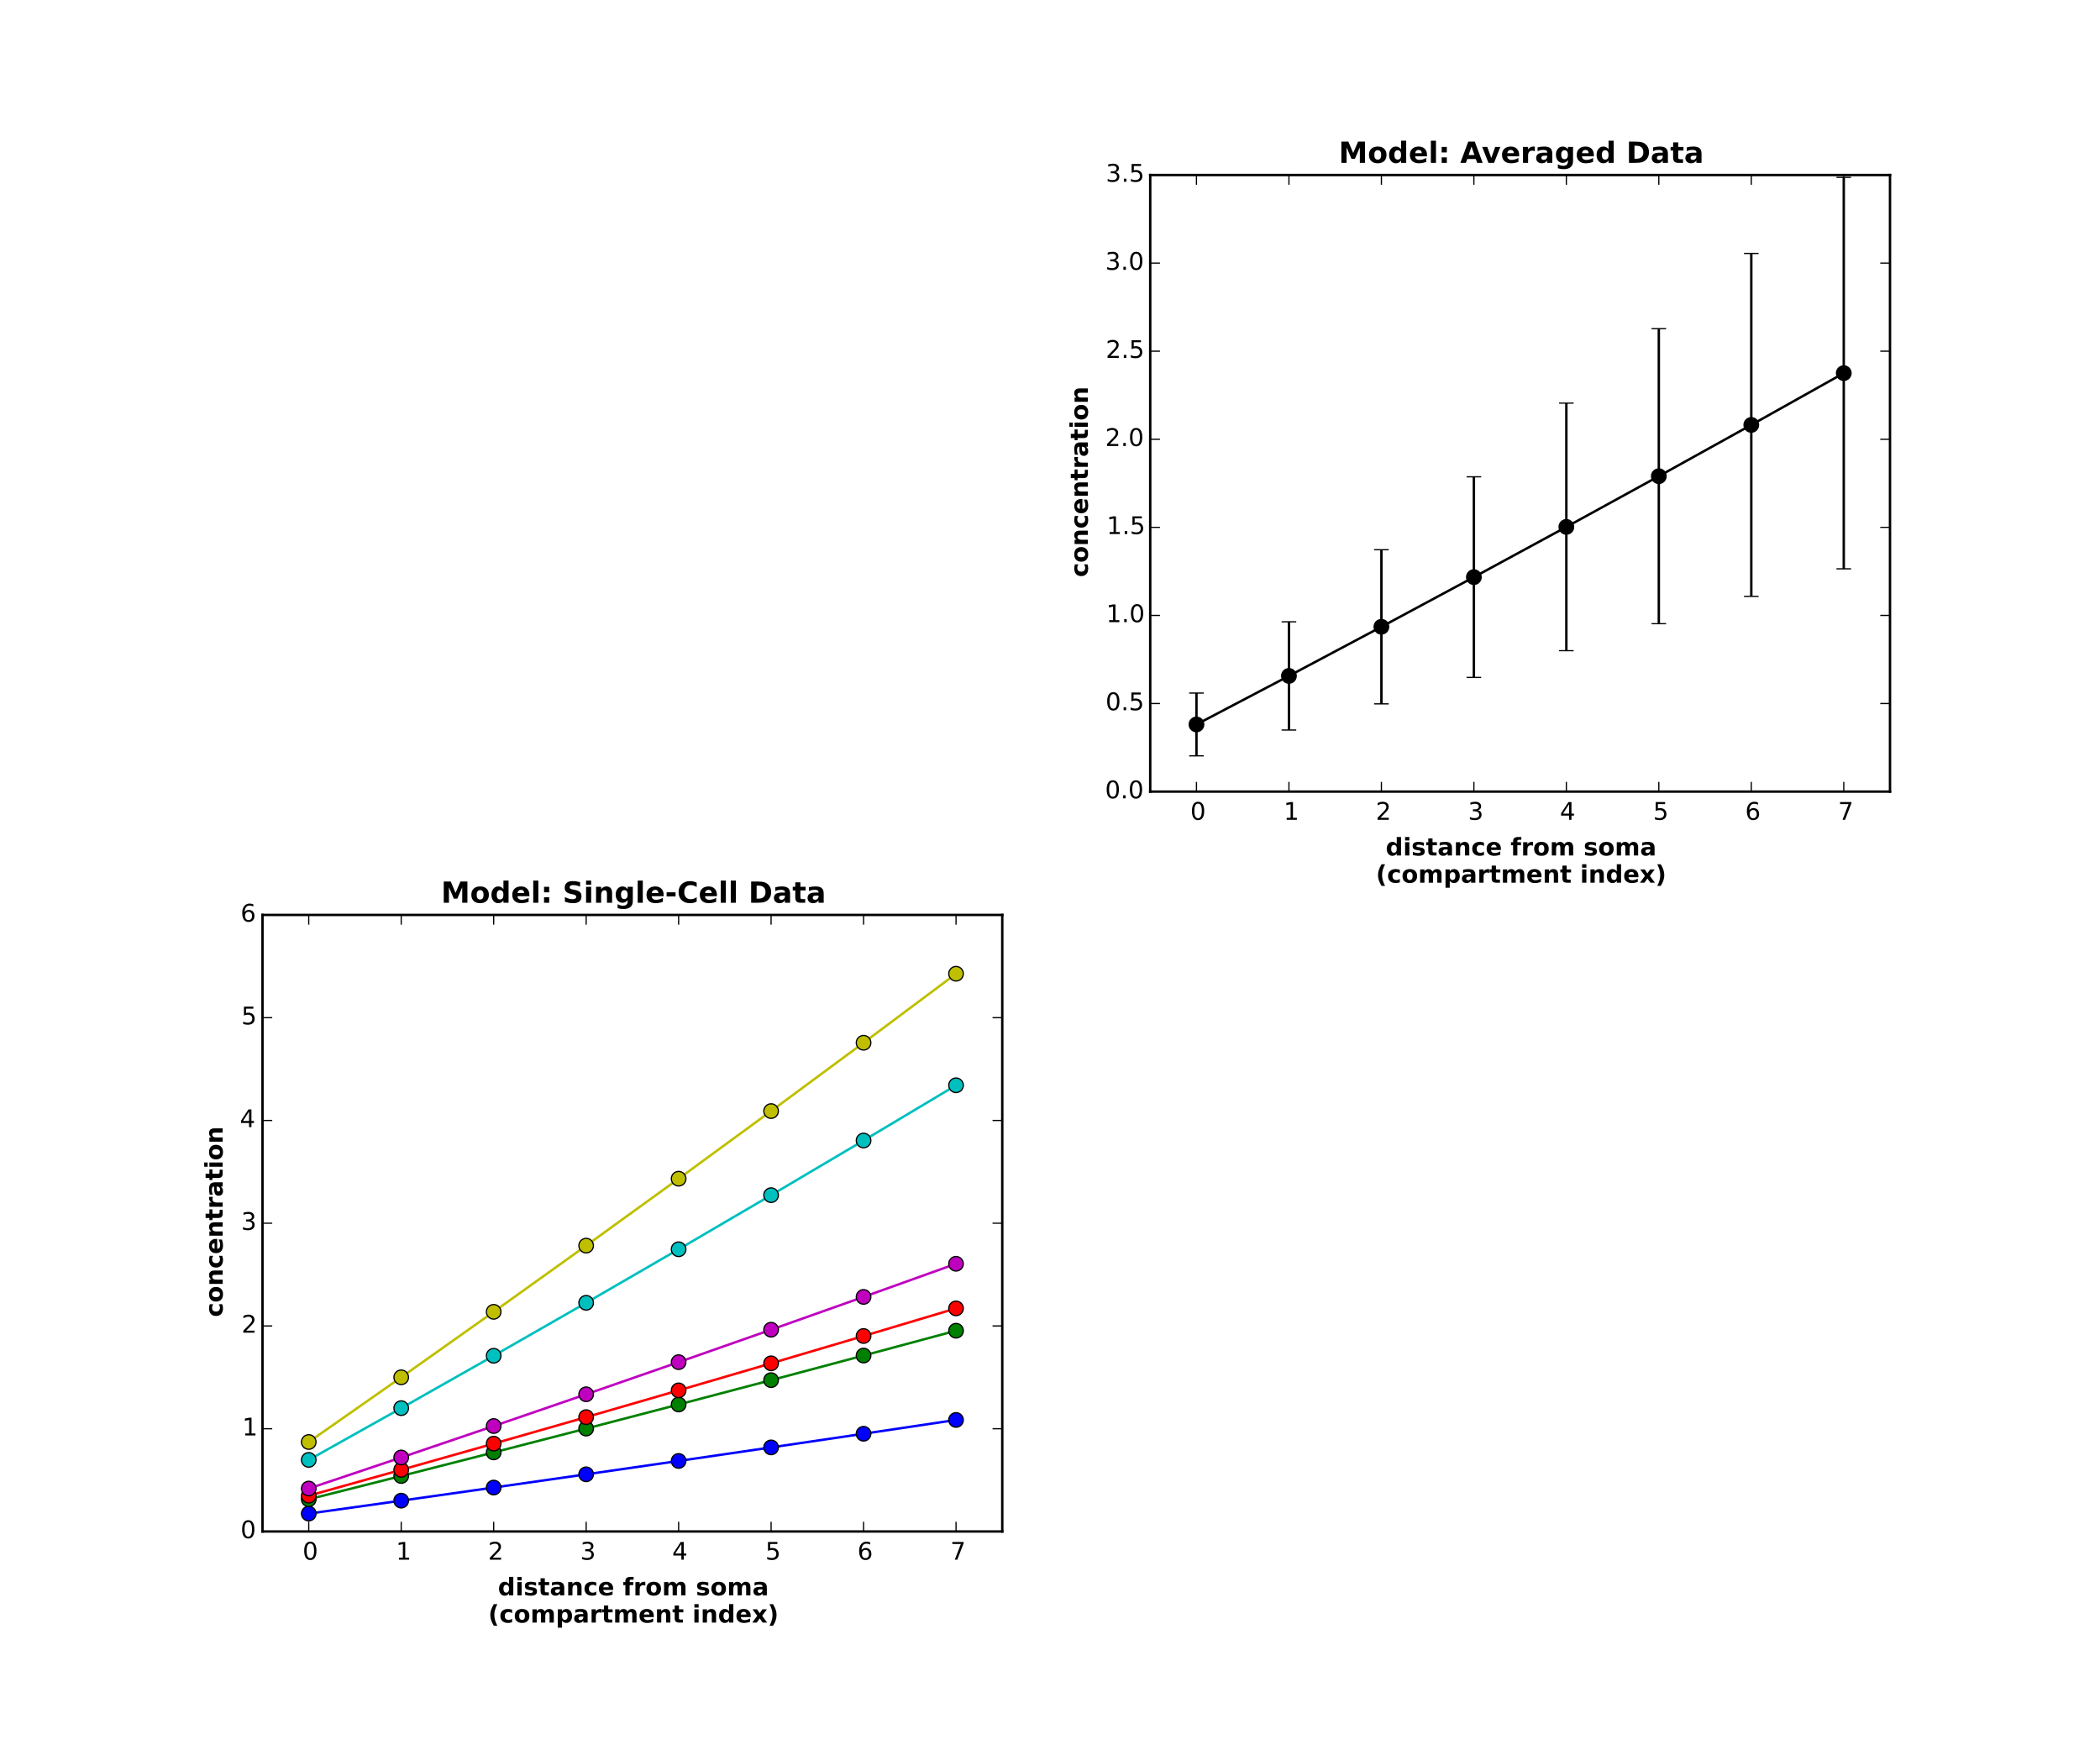 <?xml version="1.0" encoding="utf-8" standalone="no"?>
<!DOCTYPE svg PUBLIC "-//W3C//DTD SVG 1.1//EN"
  "http://www.w3.org/Graphics/SVG/1.1/DTD/svg11.dtd">
<!-- Created with matplotlib (http://matplotlib.org/) -->
<svg height="720pt" version="1.1" viewBox="0 0 864 720" width="864pt" xmlns="http://www.w3.org/2000/svg" xmlns:xlink="http://www.w3.org/1999/xlink">
 <defs>
  <style type="text/css">
*{stroke-linecap:butt;stroke-linejoin:round;}
  </style>
 </defs>
 <g id="figure_1">
  <g id="patch_1">
   <path d="
M0 720
L864 720
L864 0
L0 0
z
" style="fill:#ffffff;"/>
  </g>
  <g id="axes_1">
   <g id="patch_2">
    <path d="
M473.236 325.636
L777.6 325.636
L777.6 72
L473.236 72
z
" style="fill:#ffffff;"/>
   </g>
   <g id="LineCollection_1">
    <defs>
     <path d="
M492.259 -409.068
L492.259 -434.903" id="C0_0_f7f6093c0b"/>
     <path d="
M530.305 -419.699
L530.305 -464.211" id="C0_1_de0b996a54"/>
     <path d="
M568.35 -430.457
L568.35 -493.868" id="C0_2_660cf4466f"/>
     <path d="
M606.395 -441.334
L606.395 -523.857" id="C0_3_01c1b21ef3"/>
     <path d="
M644.441 -452.33
L644.441 -554.169" id="C0_4_ed0b80433a"/>
     <path d="
M682.486 -463.441
L682.486 -584.801" id="C0_5_e8c2211b31"/>
     <path d="
M720.532 -474.667
L720.532 -615.751" id="C0_6_84493a0087"/>
     <path d="
M758.577 -486.008
L758.577 -647.017" id="C0_7_385566a747"/>
    </defs>
    <g clip-path="url(#pad1ac83cb1)">
     <use style="fill:none;stroke:#000000;" x="0.0" xlink:href="#C0_0_f7f6093c0b" y="720.0"/>
    </g>
    <g clip-path="url(#pad1ac83cb1)">
     <use style="fill:none;stroke:#000000;" x="0.0" xlink:href="#C0_1_de0b996a54" y="720.0"/>
    </g>
    <g clip-path="url(#pad1ac83cb1)">
     <use style="fill:none;stroke:#000000;" x="0.0" xlink:href="#C0_2_660cf4466f" y="720.0"/>
    </g>
    <g clip-path="url(#pad1ac83cb1)">
     <use style="fill:none;stroke:#000000;" x="0.0" xlink:href="#C0_3_01c1b21ef3" y="720.0"/>
    </g>
    <g clip-path="url(#pad1ac83cb1)">
     <use style="fill:none;stroke:#000000;" x="0.0" xlink:href="#C0_4_ed0b80433a" y="720.0"/>
    </g>
    <g clip-path="url(#pad1ac83cb1)">
     <use style="fill:none;stroke:#000000;" x="0.0" xlink:href="#C0_5_e8c2211b31" y="720.0"/>
    </g>
    <g clip-path="url(#pad1ac83cb1)">
     <use style="fill:none;stroke:#000000;" x="0.0" xlink:href="#C0_6_84493a0087" y="720.0"/>
    </g>
    <g clip-path="url(#pad1ac83cb1)">
     <use style="fill:none;stroke:#000000;" x="0.0" xlink:href="#C0_7_385566a747" y="720.0"/>
    </g>
   </g>
   <g id="line2d_1">
    <defs>
     <path d="
M3 1.83697e-16
L-3 -1.83697e-16" id="m81edfc9aba" style="stroke:#000000;stroke-width:0.5;"/>
    </defs>
    <g clip-path="url(#pad1ac83cb1)">
     <use style="stroke:#000000;stroke-width:0.5;" x="492.259" xlink:href="#m81edfc9aba" y="310.932"/>
     <use style="stroke:#000000;stroke-width:0.5;" x="530.305" xlink:href="#m81edfc9aba" y="300.301"/>
     <use style="stroke:#000000;stroke-width:0.5;" x="568.35" xlink:href="#m81edfc9aba" y="289.543"/>
     <use style="stroke:#000000;stroke-width:0.5;" x="606.395" xlink:href="#m81edfc9aba" y="278.666"/>
     <use style="stroke:#000000;stroke-width:0.5;" x="644.441" xlink:href="#m81edfc9aba" y="267.67"/>
     <use style="stroke:#000000;stroke-width:0.5;" x="682.486" xlink:href="#m81edfc9aba" y="256.559"/>
     <use style="stroke:#000000;stroke-width:0.5;" x="720.532" xlink:href="#m81edfc9aba" y="245.333"/>
     <use style="stroke:#000000;stroke-width:0.5;" x="758.577" xlink:href="#m81edfc9aba" y="233.992"/>
    </g>
   </g>
   <g id="line2d_2">
    <g clip-path="url(#pad1ac83cb1)">
     <use style="stroke:#000000;stroke-width:0.5;" x="492.259" xlink:href="#m81edfc9aba" y="285.097"/>
     <use style="stroke:#000000;stroke-width:0.5;" x="530.305" xlink:href="#m81edfc9aba" y="255.789"/>
     <use style="stroke:#000000;stroke-width:0.5;" x="568.35" xlink:href="#m81edfc9aba" y="226.132"/>
     <use style="stroke:#000000;stroke-width:0.5;" x="606.395" xlink:href="#m81edfc9aba" y="196.143"/>
     <use style="stroke:#000000;stroke-width:0.5;" x="644.441" xlink:href="#m81edfc9aba" y="165.831"/>
     <use style="stroke:#000000;stroke-width:0.5;" x="682.486" xlink:href="#m81edfc9aba" y="135.199"/>
     <use style="stroke:#000000;stroke-width:0.5;" x="720.532" xlink:href="#m81edfc9aba" y="104.249"/>
     <use style="stroke:#000000;stroke-width:0.5;" x="758.577" xlink:href="#m81edfc9aba" y="72.983"/>
    </g>
   </g>
   <g id="line2d_3">
    <path clip-path="url(#pad1ac83cb1)" d="
M492.259 298.014
L530.305 278.045
L568.35 257.838
L606.395 237.404
L644.441 216.75
L682.486 195.879
L720.532 174.791
L758.577 153.488" style="fill:none;stroke:#000000;stroke-linecap:square;"/>
    <defs>
     <path d="
M0 3
C0.796 3 1.559 2.684 2.121 2.121
C2.684 1.559 3 0.796 3 0
C3 -0.796 2.684 -1.559 2.121 -2.121
C1.559 -2.684 0.796 -3 0 -3
C-0.796 -3 -1.559 -2.684 -2.121 -2.121
C-2.684 -1.559 -3 -0.796 -3 0
C-3 0.796 -2.684 1.559 -2.121 2.121
C-1.559 2.684 -0.796 3 0 3
z
" id="m8b0675cc3b" style="stroke:#000000;stroke-width:0.5;"/>
    </defs>
    <g clip-path="url(#pad1ac83cb1)">
     <use style="stroke:#000000;stroke-width:0.5;" x="492.259" xlink:href="#m8b0675cc3b" y="298.014"/>
     <use style="stroke:#000000;stroke-width:0.5;" x="530.305" xlink:href="#m8b0675cc3b" y="278.045"/>
     <use style="stroke:#000000;stroke-width:0.5;" x="568.35" xlink:href="#m8b0675cc3b" y="257.838"/>
     <use style="stroke:#000000;stroke-width:0.5;" x="606.395" xlink:href="#m8b0675cc3b" y="237.404"/>
     <use style="stroke:#000000;stroke-width:0.5;" x="644.441" xlink:href="#m8b0675cc3b" y="216.75"/>
     <use style="stroke:#000000;stroke-width:0.5;" x="682.486" xlink:href="#m8b0675cc3b" y="195.879"/>
     <use style="stroke:#000000;stroke-width:0.5;" x="720.532" xlink:href="#m8b0675cc3b" y="174.791"/>
     <use style="stroke:#000000;stroke-width:0.5;" x="758.577" xlink:href="#m8b0675cc3b" y="153.488"/>
    </g>
   </g>
   <g id="patch_3">
    <path d="
M473.236 72
L777.6 72" style="fill:none;stroke:#000000;stroke-linecap:square;stroke-linejoin:miter;"/>
   </g>
   <g id="patch_4">
    <path d="
M777.6 325.636
L777.6 72" style="fill:none;stroke:#000000;stroke-linecap:square;stroke-linejoin:miter;"/>
   </g>
   <g id="patch_5">
    <path d="
M473.236 325.636
L777.6 325.636" style="fill:none;stroke:#000000;stroke-linecap:square;stroke-linejoin:miter;"/>
   </g>
   <g id="patch_6">
    <path d="
M473.236 325.636
L473.236 72" style="fill:none;stroke:#000000;stroke-linecap:square;stroke-linejoin:miter;"/>
   </g>
   <g id="matplotlib.axis_1">
    <g id="xtick_1">
     <g id="line2d_4">
      <defs>
       <path d="
M0 0
L0 -4" id="m93b0483c22" style="stroke:#000000;stroke-width:0.5;"/>
      </defs>
      <g>
       <use style="stroke:#000000;stroke-width:0.5;" x="492.259" xlink:href="#m93b0483c22" y="325.636"/>
      </g>
     </g>
     <g id="line2d_5">
      <defs>
       <path d="
M0 0
L0 4" id="m741efc42ff" style="stroke:#000000;stroke-width:0.5;"/>
      </defs>
      <g>
       <use style="stroke:#000000;stroke-width:0.5;" x="492.259" xlink:href="#m741efc42ff" y="72.0"/>
      </g>
     </g>
     <g id="text_1">
      <!-- 0 -->
      <defs>
       <path d="
M31.781 66.406
Q24.172 66.406 20.328 58.906
Q16.5 51.422 16.5 36.375
Q16.5 21.391 20.328 13.891
Q24.172 6.391 31.781 6.391
Q39.453 6.391 43.281 13.891
Q47.125 21.391 47.125 36.375
Q47.125 51.422 43.281 58.906
Q39.453 66.406 31.781 66.406
M31.781 74.219
Q44.047 74.219 50.516 64.516
Q56.984 54.828 56.984 36.375
Q56.984 17.969 50.516 8.266
Q44.047 -1.422 31.781 -1.422
Q19.531 -1.422 13.062 8.266
Q6.594 17.969 6.594 36.375
Q6.594 54.828 13.062 64.516
Q19.531 74.219 31.781 74.219" id="BitstreamVeraSans-Roman-30"/>
      </defs>
      <g transform="translate(489.74 337.235)scale(0.1 -0.1)">
       <use xlink:href="#BitstreamVeraSans-Roman-30"/>
      </g>
     </g>
    </g>
    <g id="xtick_2">
     <g id="line2d_6">
      <g>
       <use style="stroke:#000000;stroke-width:0.5;" x="530.305" xlink:href="#m93b0483c22" y="325.636"/>
      </g>
     </g>
     <g id="line2d_7">
      <g>
       <use style="stroke:#000000;stroke-width:0.5;" x="530.305" xlink:href="#m741efc42ff" y="72.0"/>
      </g>
     </g>
     <g id="text_2">
      <!-- 1 -->
      <defs>
       <path d="
M12.406 8.297
L28.516 8.297
L28.516 63.922
L10.984 60.406
L10.984 69.391
L28.422 72.906
L38.281 72.906
L38.281 8.297
L54.391 8.297
L54.391 0
L12.406 0
z
" id="BitstreamVeraSans-Roman-31"/>
      </defs>
      <g transform="translate(528.134 337.235)scale(0.1 -0.1)">
       <use xlink:href="#BitstreamVeraSans-Roman-31"/>
      </g>
     </g>
    </g>
    <g id="xtick_3">
     <g id="line2d_8">
      <g>
       <use style="stroke:#000000;stroke-width:0.5;" x="568.35" xlink:href="#m93b0483c22" y="325.636"/>
      </g>
     </g>
     <g id="line2d_9">
      <g>
       <use style="stroke:#000000;stroke-width:0.5;" x="568.35" xlink:href="#m741efc42ff" y="72.0"/>
      </g>
     </g>
     <g id="text_3">
      <!-- 2 -->
      <defs>
       <path d="
M19.188 8.297
L53.609 8.297
L53.609 0
L7.328 0
L7.328 8.297
Q12.938 14.109 22.625 23.891
Q32.328 33.688 34.812 36.531
Q39.547 41.844 41.422 45.531
Q43.312 49.219 43.312 52.781
Q43.312 58.594 39.234 62.25
Q35.156 65.922 28.609 65.922
Q23.969 65.922 18.812 64.312
Q13.672 62.703 7.812 59.422
L7.812 69.391
Q13.766 71.781 18.938 73
Q24.125 74.219 28.422 74.219
Q39.75 74.219 46.484 68.547
Q53.219 62.891 53.219 53.422
Q53.219 48.922 51.531 44.891
Q49.859 40.875 45.406 35.406
Q44.188 33.984 37.641 27.219
Q31.109 20.453 19.188 8.297" id="BitstreamVeraSans-Roman-32"/>
      </defs>
      <g transform="translate(566.036 337.235)scale(0.1 -0.1)">
       <use xlink:href="#BitstreamVeraSans-Roman-32"/>
      </g>
     </g>
    </g>
    <g id="xtick_4">
     <g id="line2d_10">
      <g>
       <use style="stroke:#000000;stroke-width:0.5;" x="606.395" xlink:href="#m93b0483c22" y="325.636"/>
      </g>
     </g>
     <g id="line2d_11">
      <g>
       <use style="stroke:#000000;stroke-width:0.5;" x="606.395" xlink:href="#m741efc42ff" y="72.0"/>
      </g>
     </g>
     <g id="text_4">
      <!-- 3 -->
      <defs>
       <path d="
M40.578 39.312
Q47.656 37.797 51.625 33
Q55.609 28.219 55.609 21.188
Q55.609 10.406 48.188 4.484
Q40.766 -1.422 27.094 -1.422
Q22.516 -1.422 17.656 -0.516
Q12.797 0.391 7.625 2.203
L7.625 11.719
Q11.719 9.328 16.594 8.109
Q21.484 6.891 26.812 6.891
Q36.078 6.891 40.938 10.547
Q45.797 14.203 45.797 21.188
Q45.797 27.641 41.281 31.266
Q36.766 34.906 28.719 34.906
L20.219 34.906
L20.219 43.016
L29.109 43.016
Q36.375 43.016 40.234 45.922
Q44.094 48.828 44.094 54.297
Q44.094 59.906 40.109 62.906
Q36.141 65.922 28.719 65.922
Q24.656 65.922 20.016 65.031
Q15.375 64.156 9.812 62.312
L9.812 71.094
Q15.438 72.656 20.344 73.438
Q25.25 74.219 29.594 74.219
Q40.828 74.219 47.359 69.109
Q53.906 64.016 53.906 55.328
Q53.906 49.266 50.438 45.094
Q46.969 40.922 40.578 39.312" id="BitstreamVeraSans-Roman-33"/>
      </defs>
      <g transform="translate(603.996 337.235)scale(0.1 -0.1)">
       <use xlink:href="#BitstreamVeraSans-Roman-33"/>
      </g>
     </g>
    </g>
    <g id="xtick_5">
     <g id="line2d_12">
      <g>
       <use style="stroke:#000000;stroke-width:0.5;" x="644.441" xlink:href="#m93b0483c22" y="325.636"/>
      </g>
     </g>
     <g id="line2d_13">
      <g>
       <use style="stroke:#000000;stroke-width:0.5;" x="644.441" xlink:href="#m741efc42ff" y="72.0"/>
      </g>
     </g>
     <g id="text_5">
      <!-- 4 -->
      <defs>
       <path d="
M37.797 64.312
L12.891 25.391
L37.797 25.391
z

M35.203 72.906
L47.609 72.906
L47.609 25.391
L58.016 25.391
L58.016 17.188
L47.609 17.188
L47.609 0
L37.797 0
L37.797 17.188
L4.891 17.188
L4.891 26.703
z
" id="BitstreamVeraSans-Roman-34"/>
      </defs>
      <g transform="translate(641.785 337.235)scale(0.1 -0.1)">
       <use xlink:href="#BitstreamVeraSans-Roman-34"/>
      </g>
     </g>
    </g>
    <g id="xtick_6">
     <g id="line2d_14">
      <g>
       <use style="stroke:#000000;stroke-width:0.5;" x="682.486" xlink:href="#m93b0483c22" y="325.636"/>
      </g>
     </g>
     <g id="line2d_15">
      <g>
       <use style="stroke:#000000;stroke-width:0.5;" x="682.486" xlink:href="#m741efc42ff" y="72.0"/>
      </g>
     </g>
     <g id="text_6">
      <!-- 5 -->
      <defs>
       <path d="
M10.797 72.906
L49.516 72.906
L49.516 64.594
L19.828 64.594
L19.828 46.734
Q21.969 47.469 24.109 47.828
Q26.266 48.188 28.422 48.188
Q40.625 48.188 47.75 41.5
Q54.891 34.812 54.891 23.391
Q54.891 11.625 47.562 5.094
Q40.234 -1.422 26.906 -1.422
Q22.312 -1.422 17.547 -0.641
Q12.797 0.141 7.719 1.703
L7.719 11.625
Q12.109 9.234 16.797 8.062
Q21.484 6.891 26.703 6.891
Q35.156 6.891 40.078 11.328
Q45.016 15.766 45.016 23.391
Q45.016 31 40.078 35.438
Q35.156 39.891 26.703 39.891
Q22.75 39.891 18.812 39.016
Q14.891 38.141 10.797 36.281
z
" id="BitstreamVeraSans-Roman-35"/>
      </defs>
      <g transform="translate(680.128 337.235)scale(0.1 -0.1)">
       <use xlink:href="#BitstreamVeraSans-Roman-35"/>
      </g>
     </g>
    </g>
    <g id="xtick_7">
     <g id="line2d_16">
      <g>
       <use style="stroke:#000000;stroke-width:0.5;" x="720.532" xlink:href="#m93b0483c22" y="325.636"/>
      </g>
     </g>
     <g id="line2d_17">
      <g>
       <use style="stroke:#000000;stroke-width:0.5;" x="720.532" xlink:href="#m741efc42ff" y="72.0"/>
      </g>
     </g>
     <g id="text_7">
      <!-- 6 -->
      <defs>
       <path d="
M33.016 40.375
Q26.375 40.375 22.484 35.828
Q18.609 31.297 18.609 23.391
Q18.609 15.531 22.484 10.953
Q26.375 6.391 33.016 6.391
Q39.656 6.391 43.531 10.953
Q47.406 15.531 47.406 23.391
Q47.406 31.297 43.531 35.828
Q39.656 40.375 33.016 40.375
M52.594 71.297
L52.594 62.312
Q48.875 64.062 45.094 64.984
Q41.312 65.922 37.594 65.922
Q27.828 65.922 22.672 59.328
Q17.531 52.734 16.797 39.406
Q19.672 43.656 24.016 45.922
Q28.375 48.188 33.594 48.188
Q44.578 48.188 50.953 41.516
Q57.328 34.859 57.328 23.391
Q57.328 12.156 50.688 5.359
Q44.047 -1.422 33.016 -1.422
Q20.359 -1.422 13.672 8.266
Q6.984 17.969 6.984 36.375
Q6.984 53.656 15.188 63.938
Q23.391 74.219 37.203 74.219
Q40.922 74.219 44.703 73.484
Q48.484 72.75 52.594 71.297" id="BitstreamVeraSans-Roman-36"/>
      </defs>
      <g transform="translate(718.015 337.235)scale(0.1 -0.1)">
       <use xlink:href="#BitstreamVeraSans-Roman-36"/>
      </g>
     </g>
    </g>
    <g id="xtick_8">
     <g id="line2d_18">
      <g>
       <use style="stroke:#000000;stroke-width:0.5;" x="758.577" xlink:href="#m93b0483c22" y="325.636"/>
      </g>
     </g>
     <g id="line2d_19">
      <g>
       <use style="stroke:#000000;stroke-width:0.5;" x="758.577" xlink:href="#m741efc42ff" y="72.0"/>
      </g>
     </g>
     <g id="text_8">
      <!-- 7 -->
      <defs>
       <path d="
M8.203 72.906
L55.078 72.906
L55.078 68.703
L28.609 0
L18.312 0
L43.219 64.594
L8.203 64.594
z
" id="BitstreamVeraSans-Roman-37"/>
      </defs>
      <g transform="translate(756.234 337.235)scale(0.1 -0.1)">
       <use xlink:href="#BitstreamVeraSans-Roman-37"/>
      </g>
     </g>
    </g>
    <g id="text_9">
     <!-- distance from soma -->
     <defs>
      <path d="
M8.406 54.688
L25.875 54.688
L25.875 0
L8.406 0
z

M8.406 75.984
L25.875 75.984
L25.875 61.719
L8.406 61.719
z
" id="BitstreamVeraSans-Bold-69"/>
      <path id="BitstreamVeraSans-Bold-20"/>
      <path d="
M52.594 52.984
L52.594 38.719
Q49.031 41.156 45.438 42.328
Q41.844 43.5 37.984 43.5
Q30.672 43.5 26.594 39.234
Q22.516 34.969 22.516 27.297
Q22.516 19.625 26.594 15.344
Q30.672 11.078 37.984 11.078
Q42.094 11.078 45.781 12.297
Q49.469 13.531 52.594 15.922
L52.594 1.609
Q48.484 0.094 44.266 -0.656
Q40.047 -1.422 35.797 -1.422
Q21 -1.422 12.641 6.172
Q4.297 13.766 4.297 27.297
Q4.297 40.828 12.641 48.406
Q21 56 35.797 56
Q40.094 56 44.266 55.25
Q48.438 54.5 52.594 52.984" id="BitstreamVeraSans-Bold-63"/>
      <path d="
M51.125 52.984
L51.125 39.703
Q45.516 42.047 40.281 43.219
Q35.062 44.391 30.422 44.391
Q25.438 44.391 23.016 43.141
Q20.609 41.891 20.609 39.312
Q20.609 37.203 22.438 36.078
Q24.266 34.969 29 34.422
L32.078 33.984
Q45.516 32.281 50.141 28.375
Q54.781 24.469 54.781 16.109
Q54.781 7.375 48.328 2.969
Q41.891 -1.422 29.109 -1.422
Q23.688 -1.422 17.891 -0.562
Q12.109 0.297 6 2
L6 15.281
Q11.234 12.75 16.719 11.469
Q22.219 10.203 27.875 10.203
Q33.016 10.203 35.594 11.609
Q38.188 13.031 38.188 15.828
Q38.188 18.172 36.406 19.312
Q34.625 20.453 29.297 21.094
L26.219 21.484
Q14.547 22.953 9.859 26.906
Q5.172 30.859 5.172 38.922
Q5.172 47.609 11.125 51.797
Q17.094 56 29.391 56
Q34.234 56 39.547 55.266
Q44.875 54.547 51.125 52.984" id="BitstreamVeraSans-Bold-73"/>
      <path d="
M32.906 24.609
Q27.438 24.609 24.672 22.75
Q21.922 20.906 21.922 17.281
Q21.922 13.969 24.141 12.078
Q26.375 10.203 30.328 10.203
Q35.25 10.203 38.625 13.734
Q42 17.281 42 22.609
L42 24.609
z

M59.625 31.203
L59.625 0
L42 0
L42 8.109
Q38.484 3.125 34.078 0.844
Q29.688 -1.422 23.391 -1.422
Q14.891 -1.422 9.594 3.531
Q4.297 8.5 4.297 16.406
Q4.297 26.031 10.906 30.516
Q17.531 35.016 31.688 35.016
L42 35.016
L42 36.375
Q42 40.531 38.719 42.453
Q35.453 44.391 28.516 44.391
Q22.906 44.391 18.062 43.266
Q13.234 42.141 9.078 39.891
L9.078 53.219
Q14.703 54.594 20.359 55.297
Q26.031 56 31.688 56
Q46.484 56 53.047 50.172
Q59.625 44.344 59.625 31.203" id="BitstreamVeraSans-Bold-61"/>
      <path d="
M44.391 75.984
L44.391 64.5
L34.719 64.5
Q31 64.5 29.531 63.156
Q28.078 61.812 28.078 58.5
L28.078 54.688
L43.016 54.688
L43.016 42.188
L28.078 42.188
L28.078 0
L10.594 0
L10.594 42.188
L1.906 42.188
L1.906 54.688
L10.594 54.688
L10.594 58.5
Q10.594 67.438 15.578 71.703
Q20.562 75.984 31 75.984
z
" id="BitstreamVeraSans-Bold-66"/>
      <path d="
M27.484 70.219
L27.484 54.688
L45.516 54.688
L45.516 42.188
L27.484 42.188
L27.484 19
Q27.484 15.188 29 13.844
Q30.516 12.5 35.016 12.5
L44 12.5
L44 0
L29 0
Q18.656 0 14.328 4.312
Q10.016 8.641 10.016 19
L10.016 42.188
L1.312 42.188
L1.312 54.688
L10.016 54.688
L10.016 70.219
z
" id="BitstreamVeraSans-Bold-74"/>
      <path d="
M45.609 46.688
L45.609 75.984
L63.188 75.984
L63.188 0
L45.609 0
L45.609 7.906
Q42 3.078 37.641 0.828
Q33.297 -1.422 27.594 -1.422
Q17.484 -1.422 10.984 6.609
Q4.5 14.656 4.5 27.297
Q4.5 39.938 10.984 47.969
Q17.484 56 27.594 56
Q33.25 56 37.625 53.734
Q42 51.469 45.609 46.688
M34.078 11.281
Q39.703 11.281 42.656 15.375
Q45.609 19.484 45.609 27.297
Q45.609 35.109 42.656 39.203
Q39.703 43.312 34.078 43.312
Q28.516 43.312 25.562 39.203
Q22.609 35.109 22.609 27.297
Q22.609 19.484 25.562 15.375
Q28.516 11.281 34.078 11.281" id="BitstreamVeraSans-Bold-64"/>
      <path d="
M62.984 27.484
L62.984 22.516
L22.125 22.516
Q22.75 16.359 26.562 13.281
Q30.375 10.203 37.203 10.203
Q42.719 10.203 48.5 11.844
Q54.297 13.484 60.406 16.797
L60.406 3.328
Q54.203 0.984 48 -0.219
Q41.797 -1.422 35.594 -1.422
Q20.75 -1.422 12.516 6.125
Q4.297 13.672 4.297 27.297
Q4.297 40.672 12.375 48.328
Q20.453 56 34.625 56
Q47.516 56 55.25 48.234
Q62.984 40.484 62.984 27.484
M45.016 33.297
Q45.016 38.281 42.109 41.328
Q39.203 44.391 34.516 44.391
Q29.438 44.391 26.266 41.531
Q23.094 38.672 22.312 33.297
z
" id="BitstreamVeraSans-Bold-65"/>
      <path d="
M49.031 39.797
Q46.734 40.875 44.453 41.375
Q42.188 41.891 39.891 41.891
Q33.156 41.891 29.516 37.562
Q25.875 33.25 25.875 25.203
L25.875 0
L8.406 0
L8.406 54.688
L25.875 54.688
L25.875 45.703
Q29.25 51.078 33.609 53.531
Q37.984 56 44.094 56
Q44.969 56 45.984 55.922
Q47.016 55.859 48.969 55.609
z
" id="BitstreamVeraSans-Bold-72"/>
      <path d="
M34.422 43.5
Q28.609 43.5 25.562 39.328
Q22.516 35.156 22.516 27.297
Q22.516 19.438 25.562 15.25
Q28.609 11.078 34.422 11.078
Q40.141 11.078 43.156 15.25
Q46.188 19.438 46.188 27.297
Q46.188 35.156 43.156 39.328
Q40.141 43.5 34.422 43.5
M34.422 56
Q48.531 56 56.469 48.375
Q64.406 40.766 64.406 27.297
Q64.406 13.812 56.469 6.188
Q48.531 -1.422 34.422 -1.422
Q20.266 -1.422 12.281 6.188
Q4.297 13.812 4.297 27.297
Q4.297 40.766 12.281 48.375
Q20.266 56 34.422 56" id="BitstreamVeraSans-Bold-6f"/>
      <path d="
M59.078 45.609
Q62.406 50.688 66.969 53.344
Q71.531 56 77 56
Q86.422 56 91.359 50.188
Q96.297 44.391 96.297 33.297
L96.297 0
L78.719 0
L78.719 28.516
Q78.766 29.156 78.781 29.828
Q78.812 30.516 78.812 31.781
Q78.812 37.594 77.094 40.203
Q75.391 42.828 71.578 42.828
Q66.609 42.828 63.891 38.719
Q61.188 34.625 61.078 26.859
L61.078 0
L43.5 0
L43.5 28.516
Q43.5 37.594 41.938 40.203
Q40.375 42.828 36.375 42.828
Q31.344 42.828 28.609 38.703
Q25.875 34.578 25.875 26.906
L25.875 0
L8.297 0
L8.297 54.688
L25.875 54.688
L25.875 46.688
Q29.109 51.312 33.281 53.656
Q37.453 56 42.484 56
Q48.141 56 52.484 53.266
Q56.844 50.531 59.078 45.609" id="BitstreamVeraSans-Bold-6d"/>
      <path d="
M63.375 33.297
L63.375 0
L45.797 0
L45.797 5.422
L45.797 25.484
Q45.797 32.562 45.484 35.25
Q45.172 37.938 44.391 39.203
Q43.359 40.922 41.594 41.875
Q39.844 42.828 37.594 42.828
Q32.125 42.828 29 38.594
Q25.875 34.375 25.875 26.906
L25.875 0
L8.406 0
L8.406 54.688
L25.875 54.688
L25.875 46.688
Q29.828 51.469 34.266 53.734
Q38.719 56 44.094 56
Q53.562 56 58.469 50.188
Q63.375 44.391 63.375 33.297" id="BitstreamVeraSans-Bold-6e"/>
     </defs>
     <g transform="translate(570.101 351.913)scale(0.1 -0.1)">
      <use xlink:href="#BitstreamVeraSans-Bold-64"/>
      <use x="71.582" xlink:href="#BitstreamVeraSans-Bold-69"/>
      <use x="105.859" xlink:href="#BitstreamVeraSans-Bold-73"/>
      <use x="165.381" xlink:href="#BitstreamVeraSans-Bold-74"/>
      <use x="213.184" xlink:href="#BitstreamVeraSans-Bold-61"/>
      <use x="280.664" xlink:href="#BitstreamVeraSans-Bold-6e"/>
      <use x="351.855" xlink:href="#BitstreamVeraSans-Bold-63"/>
      <use x="411.133" xlink:href="#BitstreamVeraSans-Bold-65"/>
      <use x="478.955" xlink:href="#BitstreamVeraSans-Bold-20"/>
      <use x="513.77" xlink:href="#BitstreamVeraSans-Bold-66"/>
      <use x="557.275" xlink:href="#BitstreamVeraSans-Bold-72"/>
      <use x="606.592" xlink:href="#BitstreamVeraSans-Bold-6f"/>
      <use x="675.293" xlink:href="#BitstreamVeraSans-Bold-6d"/>
      <use x="779.492" xlink:href="#BitstreamVeraSans-Bold-20"/>
      <use x="814.307" xlink:href="#BitstreamVeraSans-Bold-73"/>
      <use x="873.828" xlink:href="#BitstreamVeraSans-Bold-6f"/>
      <use x="942.529" xlink:href="#BitstreamVeraSans-Bold-6d"/>
      <use x="1046.729" xlink:href="#BitstreamVeraSans-Bold-61"/>
     </g>
     <!-- (compartment index) -->
     <defs>
      <path d="
M25.875 7.906
L25.875 -20.797
L8.406 -20.797
L8.406 54.688
L25.875 54.688
L25.875 46.688
Q29.5 51.469 33.891 53.734
Q38.281 56 44 56
Q54.109 56 60.594 47.969
Q67.094 39.938 67.094 27.297
Q67.094 14.656 60.594 6.609
Q54.109 -1.422 44 -1.422
Q38.281 -1.422 33.891 0.844
Q29.5 3.125 25.875 7.906
M37.5 43.312
Q31.891 43.312 28.875 39.188
Q25.875 35.062 25.875 27.297
Q25.875 19.531 28.875 15.406
Q31.891 11.281 37.5 11.281
Q43.109 11.281 46.062 15.375
Q49.031 19.484 49.031 27.297
Q49.031 35.109 46.062 39.203
Q43.109 43.312 37.5 43.312" id="BitstreamVeraSans-Bold-70"/>
      <path d="
M8.016 -13.188
Q14.266 -1.562 17.391 9.516
Q20.516 20.609 20.516 31.391
Q20.516 42.188 17.391 53.25
Q14.266 64.312 8.016 75.875
L22.516 75.875
Q29.938 63.922 33.516 52.953
Q37.109 42 37.109 31.297
Q37.109 20.609 33.547 9.734
Q29.984 -1.125 22.516 -13.188
z
" id="BitstreamVeraSans-Bold-29"/>
      <path d="
M37.703 -13.188
L23.188 -13.188
Q15.719 -1.125 12.156 9.734
Q8.594 20.609 8.594 31.297
Q8.594 42 12.172 52.953
Q15.766 63.922 23.188 75.875
L37.703 75.875
Q31.453 64.312 28.328 53.25
Q25.203 42.188 25.203 31.391
Q25.203 20.609 28.297 9.516
Q31.391 -1.562 37.703 -13.188" id="BitstreamVeraSans-Bold-28"/>
      <path d="
M22.219 27.984
L2.484 54.688
L21 54.688
L32.172 38.484
L43.5 54.688
L62.016 54.688
L42.281 28.078
L62.984 0
L44.484 0
L32.172 17.281
L20.016 0
L1.516 0
z
" id="BitstreamVeraSans-Bold-78"/>
     </defs>
     <g transform="translate(566.099 363.111)scale(0.1 -0.1)">
      <use xlink:href="#BitstreamVeraSans-Bold-28"/>
      <use x="45.703" xlink:href="#BitstreamVeraSans-Bold-63"/>
      <use x="104.98" xlink:href="#BitstreamVeraSans-Bold-6f"/>
      <use x="173.682" xlink:href="#BitstreamVeraSans-Bold-6d"/>
      <use x="277.881" xlink:href="#BitstreamVeraSans-Bold-70"/>
      <use x="349.463" xlink:href="#BitstreamVeraSans-Bold-61"/>
      <use x="416.943" xlink:href="#BitstreamVeraSans-Bold-72"/>
      <use x="466.26" xlink:href="#BitstreamVeraSans-Bold-74"/>
      <use x="514.062" xlink:href="#BitstreamVeraSans-Bold-6d"/>
      <use x="618.262" xlink:href="#BitstreamVeraSans-Bold-65"/>
      <use x="686.084" xlink:href="#BitstreamVeraSans-Bold-6e"/>
      <use x="757.275" xlink:href="#BitstreamVeraSans-Bold-74"/>
      <use x="805.078" xlink:href="#BitstreamVeraSans-Bold-20"/>
      <use x="839.893" xlink:href="#BitstreamVeraSans-Bold-69"/>
      <use x="874.17" xlink:href="#BitstreamVeraSans-Bold-6e"/>
      <use x="945.361" xlink:href="#BitstreamVeraSans-Bold-64"/>
      <use x="1016.943" xlink:href="#BitstreamVeraSans-Bold-65"/>
      <use x="1084.766" xlink:href="#BitstreamVeraSans-Bold-78"/>
      <use x="1149.268" xlink:href="#BitstreamVeraSans-Bold-29"/>
     </g>
    </g>
   </g>
   <g id="matplotlib.axis_2">
    <g id="ytick_1">
     <g id="line2d_20">
      <defs>
       <path d="
M0 0
L4 0" id="m728421d6d4" style="stroke:#000000;stroke-width:0.5;"/>
      </defs>
      <g>
       <use style="stroke:#000000;stroke-width:0.5;" x="473.236" xlink:href="#m728421d6d4" y="325.636"/>
      </g>
     </g>
     <g id="line2d_21">
      <defs>
       <path d="
M0 0
L-4 0" id="mcb0005524f" style="stroke:#000000;stroke-width:0.5;"/>
      </defs>
      <g>
       <use style="stroke:#000000;stroke-width:0.5;" x="777.6" xlink:href="#mcb0005524f" y="325.636"/>
      </g>
     </g>
     <g id="text_10">
      <!-- 0.0 -->
      <defs>
       <path d="
M10.688 12.406
L21 12.406
L21 0
L10.688 0
z
" id="BitstreamVeraSans-Roman-2e"/>
      </defs>
      <g transform="translate(454.657 328.396)scale(0.1 -0.1)">
       <use xlink:href="#BitstreamVeraSans-Roman-30"/>
       <use x="63.623" xlink:href="#BitstreamVeraSans-Roman-2e"/>
       <use x="95.41" xlink:href="#BitstreamVeraSans-Roman-30"/>
      </g>
     </g>
    </g>
    <g id="ytick_2">
     <g id="line2d_22">
      <g>
       <use style="stroke:#000000;stroke-width:0.5;" x="473.236" xlink:href="#m728421d6d4" y="289.403"/>
      </g>
     </g>
     <g id="line2d_23">
      <g>
       <use style="stroke:#000000;stroke-width:0.5;" x="777.6" xlink:href="#mcb0005524f" y="289.403"/>
      </g>
     </g>
     <g id="text_11">
      <!-- 0.5 -->
      <g transform="translate(454.866 292.162)scale(0.1 -0.1)">
       <use xlink:href="#BitstreamVeraSans-Roman-30"/>
       <use x="63.623" xlink:href="#BitstreamVeraSans-Roman-2e"/>
       <use x="95.41" xlink:href="#BitstreamVeraSans-Roman-35"/>
      </g>
     </g>
    </g>
    <g id="ytick_3">
     <g id="line2d_24">
      <g>
       <use style="stroke:#000000;stroke-width:0.5;" x="473.236" xlink:href="#m728421d6d4" y="253.169"/>
      </g>
     </g>
     <g id="line2d_25">
      <g>
       <use style="stroke:#000000;stroke-width:0.5;" x="777.6" xlink:href="#mcb0005524f" y="253.169"/>
      </g>
     </g>
     <g id="text_12">
      <!-- 1.0 -->
      <g transform="translate(455.096 255.928)scale(0.1 -0.1)">
       <use xlink:href="#BitstreamVeraSans-Roman-31"/>
       <use x="63.623" xlink:href="#BitstreamVeraSans-Roman-2e"/>
       <use x="95.41" xlink:href="#BitstreamVeraSans-Roman-30"/>
      </g>
     </g>
    </g>
    <g id="ytick_4">
     <g id="line2d_26">
      <g>
       <use style="stroke:#000000;stroke-width:0.5;" x="473.236" xlink:href="#m728421d6d4" y="216.935"/>
      </g>
     </g>
     <g id="line2d_27">
      <g>
       <use style="stroke:#000000;stroke-width:0.5;" x="777.6" xlink:href="#mcb0005524f" y="216.935"/>
      </g>
     </g>
     <g id="text_13">
      <!-- 1.5 -->
      <g transform="translate(455.305 219.694)scale(0.1 -0.1)">
       <use xlink:href="#BitstreamVeraSans-Roman-31"/>
       <use x="63.623" xlink:href="#BitstreamVeraSans-Roman-2e"/>
       <use x="95.41" xlink:href="#BitstreamVeraSans-Roman-35"/>
      </g>
     </g>
    </g>
    <g id="ytick_5">
     <g id="line2d_28">
      <g>
       <use style="stroke:#000000;stroke-width:0.5;" x="473.236" xlink:href="#m728421d6d4" y="180.701"/>
      </g>
     </g>
     <g id="line2d_29">
      <g>
       <use style="stroke:#000000;stroke-width:0.5;" x="777.6" xlink:href="#mcb0005524f" y="180.701"/>
      </g>
     </g>
     <g id="text_14">
      <!-- 2.0 -->
      <g transform="translate(454.73 183.461)scale(0.1 -0.1)">
       <use xlink:href="#BitstreamVeraSans-Roman-32"/>
       <use x="63.623" xlink:href="#BitstreamVeraSans-Roman-2e"/>
       <use x="95.41" xlink:href="#BitstreamVeraSans-Roman-30"/>
      </g>
     </g>
    </g>
    <g id="ytick_6">
     <g id="line2d_30">
      <g>
       <use style="stroke:#000000;stroke-width:0.5;" x="473.236" xlink:href="#m728421d6d4" y="144.468"/>
      </g>
     </g>
     <g id="line2d_31">
      <g>
       <use style="stroke:#000000;stroke-width:0.5;" x="777.6" xlink:href="#mcb0005524f" y="144.468"/>
      </g>
     </g>
     <g id="text_15">
      <!-- 2.5 -->
      <g transform="translate(454.939 147.227)scale(0.1 -0.1)">
       <use xlink:href="#BitstreamVeraSans-Roman-32"/>
       <use x="63.623" xlink:href="#BitstreamVeraSans-Roman-2e"/>
       <use x="95.41" xlink:href="#BitstreamVeraSans-Roman-35"/>
      </g>
     </g>
    </g>
    <g id="ytick_7">
     <g id="line2d_32">
      <g>
       <use style="stroke:#000000;stroke-width:0.5;" x="473.236" xlink:href="#m728421d6d4" y="108.234"/>
      </g>
     </g>
     <g id="line2d_33">
      <g>
       <use style="stroke:#000000;stroke-width:0.5;" x="777.6" xlink:href="#mcb0005524f" y="108.234"/>
      </g>
     </g>
     <g id="text_16">
      <!-- 3.0 -->
      <g transform="translate(454.76 110.993)scale(0.1 -0.1)">
       <use xlink:href="#BitstreamVeraSans-Roman-33"/>
       <use x="63.623" xlink:href="#BitstreamVeraSans-Roman-2e"/>
       <use x="95.41" xlink:href="#BitstreamVeraSans-Roman-30"/>
      </g>
     </g>
    </g>
    <g id="ytick_8">
     <g id="line2d_34">
      <g>
       <use style="stroke:#000000;stroke-width:0.5;" x="473.236" xlink:href="#m728421d6d4" y="72.0"/>
      </g>
     </g>
     <g id="line2d_35">
      <g>
       <use style="stroke:#000000;stroke-width:0.5;" x="777.6" xlink:href="#mcb0005524f" y="72.0"/>
      </g>
     </g>
     <g id="text_17">
      <!-- 3.5 -->
      <g transform="translate(454.969 74.759)scale(0.1 -0.1)">
       <use xlink:href="#BitstreamVeraSans-Roman-33"/>
       <use x="63.623" xlink:href="#BitstreamVeraSans-Roman-2e"/>
       <use x="95.41" xlink:href="#BitstreamVeraSans-Roman-35"/>
      </g>
     </g>
    </g>
    <g id="text_18">
     <!-- concentration -->
     <g transform="translate(447.577 237.414)rotate(-90.0)scale(0.1 -0.1)">
      <use xlink:href="#BitstreamVeraSans-Bold-63"/>
      <use x="59.277" xlink:href="#BitstreamVeraSans-Bold-6f"/>
      <use x="127.979" xlink:href="#BitstreamVeraSans-Bold-6e"/>
      <use x="199.17" xlink:href="#BitstreamVeraSans-Bold-63"/>
      <use x="258.447" xlink:href="#BitstreamVeraSans-Bold-65"/>
      <use x="326.27" xlink:href="#BitstreamVeraSans-Bold-6e"/>
      <use x="397.461" xlink:href="#BitstreamVeraSans-Bold-74"/>
      <use x="445.264" xlink:href="#BitstreamVeraSans-Bold-72"/>
      <use x="494.58" xlink:href="#BitstreamVeraSans-Bold-61"/>
      <use x="562.061" xlink:href="#BitstreamVeraSans-Bold-74"/>
      <use x="609.863" xlink:href="#BitstreamVeraSans-Bold-69"/>
      <use x="644.141" xlink:href="#BitstreamVeraSans-Bold-6f"/>
      <use x="712.842" xlink:href="#BitstreamVeraSans-Bold-6e"/>
     </g>
    </g>
   </g>
   <g id="text_19">
    <!-- Model: Averaged Data -->
    <defs>
     <path d="
M53.422 13.281
L24.031 13.281
L19.391 0
L0.484 0
L27.484 72.906
L49.906 72.906
L76.906 0
L58.016 0
z

M28.719 26.812
L48.688 26.812
L38.719 55.812
z
" id="BitstreamVeraSans-Bold-41"/>
     <path d="
M27.984 58.688
L27.984 14.203
L34.719 14.203
Q46.234 14.203 52.312 19.922
Q58.406 25.641 58.406 36.531
Q58.406 47.359 52.344 53.016
Q46.297 58.688 34.719 58.688
z

M9.188 72.906
L29 72.906
Q45.609 72.906 53.734 70.531
Q61.859 68.172 67.672 62.5
Q72.797 57.562 75.281 51.109
Q77.781 44.672 77.781 36.531
Q77.781 28.266 75.281 21.797
Q72.797 15.328 67.672 10.406
Q61.812 4.734 53.609 2.359
Q45.406 0 29 0
L9.188 0
z
" id="BitstreamVeraSans-Bold-44"/>
     <path d="
M45.609 9.281
Q42 4.5 37.641 2.25
Q33.297 0 27.594 0
Q17.578 0 11.031 7.875
Q4.5 15.766 4.5 27.984
Q4.5 40.234 11.031 48.062
Q17.578 55.906 27.594 55.906
Q33.297 55.906 37.641 53.656
Q42 51.422 45.609 46.578
L45.609 54.688
L63.188 54.688
L63.188 5.516
Q63.188 -7.672 54.859 -14.625
Q46.531 -21.578 30.719 -21.578
Q25.594 -21.578 20.797 -20.797
Q16.016 -20.016 11.188 -18.406
L11.188 -4.781
Q15.766 -7.422 20.156 -8.719
Q24.562 -10.016 29 -10.016
Q37.594 -10.016 41.594 -6.25
Q45.609 -2.484 45.609 5.516
z

M34.078 43.312
Q28.656 43.312 25.625 39.297
Q22.609 35.297 22.609 27.984
Q22.609 20.453 25.531 16.578
Q28.469 12.703 34.078 12.703
Q39.547 12.703 42.578 16.703
Q45.609 20.703 45.609 27.984
Q45.609 35.297 42.578 39.297
Q39.547 43.312 34.078 43.312" id="BitstreamVeraSans-Bold-67"/>
     <path d="
M1.516 54.688
L19 54.688
L32.625 16.891
L46.188 54.688
L63.719 54.688
L42.188 0
L23 0
z
" id="BitstreamVeraSans-Bold-76"/>
     <path d="
M9.188 72.906
L33.109 72.906
L49.703 33.891
L66.406 72.906
L90.281 72.906
L90.281 0
L72.516 0
L72.516 53.328
L55.719 14.016
L43.797 14.016
L27 53.328
L27 0
L9.188 0
z
" id="BitstreamVeraSans-Bold-4d"/>
     <path d="
M11.188 54.688
L28.812 54.688
L28.812 35.797
L11.188 35.797
z

M11.188 18.891
L28.812 18.891
L28.812 0
L11.188 0
z
" id="BitstreamVeraSans-Bold-3a"/>
     <path d="
M8.406 75.984
L25.875 75.984
L25.875 0
L8.406 0
z
" id="BitstreamVeraSans-Bold-6c"/>
    </defs>
    <g transform="translate(550.778 67.0)scale(0.12 -0.12)">
     <use xlink:href="#BitstreamVeraSans-Bold-4d"/>
     <use x="99.512" xlink:href="#BitstreamVeraSans-Bold-6f"/>
     <use x="168.213" xlink:href="#BitstreamVeraSans-Bold-64"/>
     <use x="239.795" xlink:href="#BitstreamVeraSans-Bold-65"/>
     <use x="307.617" xlink:href="#BitstreamVeraSans-Bold-6c"/>
     <use x="341.895" xlink:href="#BitstreamVeraSans-Bold-3a"/>
     <use x="381.885" xlink:href="#BitstreamVeraSans-Bold-20"/>
     <use x="416.699" xlink:href="#BitstreamVeraSans-Bold-41"/>
     <use x="490.467" xlink:href="#BitstreamVeraSans-Bold-76"/>
     <use x="555.652" xlink:href="#BitstreamVeraSans-Bold-65"/>
     <use x="623.475" xlink:href="#BitstreamVeraSans-Bold-72"/>
     <use x="672.791" xlink:href="#BitstreamVeraSans-Bold-61"/>
     <use x="740.271" xlink:href="#BitstreamVeraSans-Bold-67"/>
     <use x="811.854" xlink:href="#BitstreamVeraSans-Bold-65"/>
     <use x="879.676" xlink:href="#BitstreamVeraSans-Bold-64"/>
     <use x="951.258" xlink:href="#BitstreamVeraSans-Bold-20"/>
     <use x="986.072" xlink:href="#BitstreamVeraSans-Bold-44"/>
     <use x="1069.08" xlink:href="#BitstreamVeraSans-Bold-61"/>
     <use x="1136.561" xlink:href="#BitstreamVeraSans-Bold-74"/>
     <use x="1184.363" xlink:href="#BitstreamVeraSans-Bold-61"/>
    </g>
   </g>
  </g>
  <g id="axes_2">
   <g id="patch_7">
    <path d="
M108 630
L412.364 630
L412.364 376.364
L108 376.364
z
" style="fill:#ffffff;"/>
   </g>
   <g id="line2d_36">
    <path clip-path="url(#pad86237f0f)" d="
M127.023 622.637
L165.068 617.314
L203.114 611.927
L241.159 606.48
L279.205 600.975
L317.25 595.411
L355.295 589.79
L393.341 584.111" style="fill:none;stroke:#0000ff;stroke-linecap:square;"/>
    <defs>
     <path d="
M0 3
C0.796 3 1.559 2.684 2.121 2.121
C2.684 1.559 3 0.796 3 0
C3 -0.796 2.684 -1.559 2.121 -2.121
C1.559 -2.684 0.796 -3 0 -3
C-0.796 -3 -1.559 -2.684 -2.121 -2.121
C-2.684 -1.559 -3 -0.796 -3 0
C-3 0.796 -2.684 1.559 -2.121 2.121
C-1.559 2.684 -0.796 3 0 3
z
" id="mf1e9a9e4ae" style="stroke:#000000;stroke-width:0.5;"/>
    </defs>
    <g clip-path="url(#pad86237f0f)">
     <use style="fill:#0000ff;stroke:#000000;stroke-width:0.5;" x="127.023" xlink:href="#mf1e9a9e4ae" y="622.637"/>
     <use style="fill:#0000ff;stroke:#000000;stroke-width:0.5;" x="165.068" xlink:href="#mf1e9a9e4ae" y="617.314"/>
     <use style="fill:#0000ff;stroke:#000000;stroke-width:0.5;" x="203.114" xlink:href="#mf1e9a9e4ae" y="611.927"/>
     <use style="fill:#0000ff;stroke:#000000;stroke-width:0.5;" x="241.159" xlink:href="#mf1e9a9e4ae" y="606.48"/>
     <use style="fill:#0000ff;stroke:#000000;stroke-width:0.5;" x="279.205" xlink:href="#mf1e9a9e4ae" y="600.975"/>
     <use style="fill:#0000ff;stroke:#000000;stroke-width:0.5;" x="317.25" xlink:href="#mf1e9a9e4ae" y="595.411"/>
     <use style="fill:#0000ff;stroke:#000000;stroke-width:0.5;" x="355.295" xlink:href="#mf1e9a9e4ae" y="589.79"/>
     <use style="fill:#0000ff;stroke:#000000;stroke-width:0.5;" x="393.341" xlink:href="#mf1e9a9e4ae" y="584.111"/>
    </g>
   </g>
   <g id="line2d_37">
    <path clip-path="url(#pad86237f0f)" d="
M127.023 616.746
L165.068 607.165
L203.114 597.469
L241.159 587.665
L279.205 577.755
L317.25 567.74
L355.295 557.622
L393.341 547.4" style="fill:none;stroke:#008000;stroke-linecap:square;"/>
    <defs>
     <path d="
M0 3
C0.796 3 1.559 2.684 2.121 2.121
C2.684 1.559 3 0.796 3 0
C3 -0.796 2.684 -1.559 2.121 -2.121
C1.559 -2.684 0.796 -3 0 -3
C-0.796 -3 -1.559 -2.684 -2.121 -2.121
C-2.684 -1.559 -3 -0.796 -3 0
C-3 0.796 -2.684 1.559 -2.121 2.121
C-1.559 2.684 -0.796 3 0 3
z
" id="mbbe02196b1" style="stroke:#000000;stroke-width:0.5;"/>
    </defs>
    <g clip-path="url(#pad86237f0f)">
     <use style="fill:#008000;stroke:#000000;stroke-width:0.5;" x="127.023" xlink:href="#mbbe02196b1" y="616.746"/>
     <use style="fill:#008000;stroke:#000000;stroke-width:0.5;" x="165.068" xlink:href="#mbbe02196b1" y="607.165"/>
     <use style="fill:#008000;stroke:#000000;stroke-width:0.5;" x="203.114" xlink:href="#mbbe02196b1" y="597.469"/>
     <use style="fill:#008000;stroke:#000000;stroke-width:0.5;" x="241.159" xlink:href="#mbbe02196b1" y="587.665"/>
     <use style="fill:#008000;stroke:#000000;stroke-width:0.5;" x="279.205" xlink:href="#mbbe02196b1" y="577.755"/>
     <use style="fill:#008000;stroke:#000000;stroke-width:0.5;" x="317.25" xlink:href="#mbbe02196b1" y="567.74"/>
     <use style="fill:#008000;stroke:#000000;stroke-width:0.5;" x="355.295" xlink:href="#mbbe02196b1" y="557.622"/>
     <use style="fill:#008000;stroke:#000000;stroke-width:0.5;" x="393.341" xlink:href="#mbbe02196b1" y="547.4"/>
    </g>
   </g>
   <g id="line2d_38">
    <path clip-path="url(#pad86237f0f)" d="
M127.023 615.274
L165.068 604.628
L203.114 593.855
L241.159 582.961
L279.205 571.95
L317.25 560.823
L355.295 549.58
L393.341 538.223" style="fill:none;stroke:#ff0000;stroke-linecap:square;"/>
    <defs>
     <path d="
M0 3
C0.796 3 1.559 2.684 2.121 2.121
C2.684 1.559 3 0.796 3 0
C3 -0.796 2.684 -1.559 2.121 -2.121
C1.559 -2.684 0.796 -3 0 -3
C-0.796 -3 -1.559 -2.684 -2.121 -2.121
C-2.684 -1.559 -3 -0.796 -3 0
C-3 0.796 -2.684 1.559 -2.121 2.121
C-1.559 2.684 -0.796 3 0 3
z
" id="md175be6dbf" style="stroke:#000000;stroke-width:0.5;"/>
    </defs>
    <g clip-path="url(#pad86237f0f)">
     <use style="fill:#ff0000;stroke:#000000;stroke-width:0.5;" x="127.023" xlink:href="#md175be6dbf" y="615.274"/>
     <use style="fill:#ff0000;stroke:#000000;stroke-width:0.5;" x="165.068" xlink:href="#md175be6dbf" y="604.628"/>
     <use style="fill:#ff0000;stroke:#000000;stroke-width:0.5;" x="203.114" xlink:href="#md175be6dbf" y="593.855"/>
     <use style="fill:#ff0000;stroke:#000000;stroke-width:0.5;" x="241.159" xlink:href="#md175be6dbf" y="582.961"/>
     <use style="fill:#ff0000;stroke:#000000;stroke-width:0.5;" x="279.205" xlink:href="#md175be6dbf" y="571.95"/>
     <use style="fill:#ff0000;stroke:#000000;stroke-width:0.5;" x="317.25" xlink:href="#md175be6dbf" y="560.823"/>
     <use style="fill:#ff0000;stroke:#000000;stroke-width:0.5;" x="355.295" xlink:href="#md175be6dbf" y="549.58"/>
     <use style="fill:#ff0000;stroke:#000000;stroke-width:0.5;" x="393.341" xlink:href="#md175be6dbf" y="538.223"/>
    </g>
   </g>
   <g id="line2d_39">
    <path clip-path="url(#pad86237f0f)" d="
M127.023 600.548
L165.068 579.255
L203.114 557.709
L241.159 535.922
L279.205 513.9
L317.25 491.645
L355.295 469.16
L393.341 446.445" style="fill:none;stroke:#00bfbf;stroke-linecap:square;"/>
    <defs>
     <path d="
M0 3
C0.796 3 1.559 2.684 2.121 2.121
C2.684 1.559 3 0.796 3 0
C3 -0.796 2.684 -1.559 2.121 -2.121
C1.559 -2.684 0.796 -3 0 -3
C-0.796 -3 -1.559 -2.684 -2.121 -2.121
C-2.684 -1.559 -3 -0.796 -3 0
C-3 0.796 -2.684 1.559 -2.121 2.121
C-1.559 2.684 -0.796 3 0 3
z
" id="m251ff29c8c" style="stroke:#000000;stroke-width:0.5;"/>
    </defs>
    <g clip-path="url(#pad86237f0f)">
     <use style="fill:#00bfbf;stroke:#000000;stroke-width:0.5;" x="127.023" xlink:href="#m251ff29c8c" y="600.548"/>
     <use style="fill:#00bfbf;stroke:#000000;stroke-width:0.5;" x="165.068" xlink:href="#m251ff29c8c" y="579.255"/>
     <use style="fill:#00bfbf;stroke:#000000;stroke-width:0.5;" x="203.114" xlink:href="#m251ff29c8c" y="557.709"/>
     <use style="fill:#00bfbf;stroke:#000000;stroke-width:0.5;" x="241.159" xlink:href="#m251ff29c8c" y="535.922"/>
     <use style="fill:#00bfbf;stroke:#000000;stroke-width:0.5;" x="279.205" xlink:href="#m251ff29c8c" y="513.9"/>
     <use style="fill:#00bfbf;stroke:#000000;stroke-width:0.5;" x="317.25" xlink:href="#m251ff29c8c" y="491.645"/>
     <use style="fill:#00bfbf;stroke:#000000;stroke-width:0.5;" x="355.295" xlink:href="#m251ff29c8c" y="469.16"/>
     <use style="fill:#00bfbf;stroke:#000000;stroke-width:0.5;" x="393.341" xlink:href="#m251ff29c8c" y="446.445"/>
    </g>
   </g>
   <g id="line2d_40">
    <path clip-path="url(#pad86237f0f)" d="
M127.023 612.329
L165.068 599.553
L203.114 586.625
L241.159 573.553
L279.205 560.34
L317.25 546.987
L355.295 533.496
L393.341 519.867" style="fill:none;stroke:#bf00bf;stroke-linecap:square;"/>
    <defs>
     <path d="
M0 3
C0.796 3 1.559 2.684 2.121 2.121
C2.684 1.559 3 0.796 3 0
C3 -0.796 2.684 -1.559 2.121 -2.121
C1.559 -2.684 0.796 -3 0 -3
C-0.796 -3 -1.559 -2.684 -2.121 -2.121
C-2.684 -1.559 -3 -0.796 -3 0
C-3 0.796 -2.684 1.559 -2.121 2.121
C-1.559 2.684 -0.796 3 0 3
z
" id="m340e750fc5" style="stroke:#000000;stroke-width:0.5;"/>
    </defs>
    <g clip-path="url(#pad86237f0f)">
     <use style="fill:#bf00bf;stroke:#000000;stroke-width:0.5;" x="127.023" xlink:href="#m340e750fc5" y="612.329"/>
     <use style="fill:#bf00bf;stroke:#000000;stroke-width:0.5;" x="165.068" xlink:href="#m340e750fc5" y="599.553"/>
     <use style="fill:#bf00bf;stroke:#000000;stroke-width:0.5;" x="203.114" xlink:href="#m340e750fc5" y="586.625"/>
     <use style="fill:#bf00bf;stroke:#000000;stroke-width:0.5;" x="241.159" xlink:href="#m340e750fc5" y="573.553"/>
     <use style="fill:#bf00bf;stroke:#000000;stroke-width:0.5;" x="279.205" xlink:href="#m340e750fc5" y="560.34"/>
     <use style="fill:#bf00bf;stroke:#000000;stroke-width:0.5;" x="317.25" xlink:href="#m340e750fc5" y="546.987"/>
     <use style="fill:#bf00bf;stroke:#000000;stroke-width:0.5;" x="355.295" xlink:href="#m340e750fc5" y="533.496"/>
     <use style="fill:#bf00bf;stroke:#000000;stroke-width:0.5;" x="393.341" xlink:href="#m340e750fc5" y="519.867"/>
    </g>
   </g>
   <g id="line2d_41">
    <path clip-path="url(#pad86237f0f)" d="
M127.023 593.184
L165.068 566.569
L203.114 539.636
L241.159 512.402
L279.205 484.875
L317.25 457.056
L355.295 428.95
L393.341 400.556" style="fill:none;stroke:#bfbf00;stroke-linecap:square;"/>
    <defs>
     <path d="
M0 3
C0.796 3 1.559 2.684 2.121 2.121
C2.684 1.559 3 0.796 3 0
C3 -0.796 2.684 -1.559 2.121 -2.121
C1.559 -2.684 0.796 -3 0 -3
C-0.796 -3 -1.559 -2.684 -2.121 -2.121
C-2.684 -1.559 -3 -0.796 -3 0
C-3 0.796 -2.684 1.559 -2.121 2.121
C-1.559 2.684 -0.796 3 0 3
z
" id="m55fa9e03f3" style="stroke:#000000;stroke-width:0.5;"/>
    </defs>
    <g clip-path="url(#pad86237f0f)">
     <use style="fill:#bfbf00;stroke:#000000;stroke-width:0.5;" x="127.023" xlink:href="#m55fa9e03f3" y="593.184"/>
     <use style="fill:#bfbf00;stroke:#000000;stroke-width:0.5;" x="165.068" xlink:href="#m55fa9e03f3" y="566.569"/>
     <use style="fill:#bfbf00;stroke:#000000;stroke-width:0.5;" x="203.114" xlink:href="#m55fa9e03f3" y="539.636"/>
     <use style="fill:#bfbf00;stroke:#000000;stroke-width:0.5;" x="241.159" xlink:href="#m55fa9e03f3" y="512.402"/>
     <use style="fill:#bfbf00;stroke:#000000;stroke-width:0.5;" x="279.205" xlink:href="#m55fa9e03f3" y="484.875"/>
     <use style="fill:#bfbf00;stroke:#000000;stroke-width:0.5;" x="317.25" xlink:href="#m55fa9e03f3" y="457.056"/>
     <use style="fill:#bfbf00;stroke:#000000;stroke-width:0.5;" x="355.295" xlink:href="#m55fa9e03f3" y="428.95"/>
     <use style="fill:#bfbf00;stroke:#000000;stroke-width:0.5;" x="393.341" xlink:href="#m55fa9e03f3" y="400.556"/>
    </g>
   </g>
   <g id="patch_8">
    <path d="
M108 376.364
L412.364 376.364" style="fill:none;stroke:#000000;stroke-linecap:square;stroke-linejoin:miter;"/>
   </g>
   <g id="patch_9">
    <path d="
M412.364 630
L412.364 376.364" style="fill:none;stroke:#000000;stroke-linecap:square;stroke-linejoin:miter;"/>
   </g>
   <g id="patch_10">
    <path d="
M108 630
L412.364 630" style="fill:none;stroke:#000000;stroke-linecap:square;stroke-linejoin:miter;"/>
   </g>
   <g id="patch_11">
    <path d="
M108 630
L108 376.364" style="fill:none;stroke:#000000;stroke-linecap:square;stroke-linejoin:miter;"/>
   </g>
   <g id="matplotlib.axis_3">
    <g id="xtick_9">
     <g id="line2d_42">
      <g>
       <use style="stroke:#000000;stroke-width:0.5;" x="127.023" xlink:href="#m93b0483c22" y="630.0"/>
      </g>
     </g>
     <g id="line2d_43">
      <g>
       <use style="stroke:#000000;stroke-width:0.5;" x="127.023" xlink:href="#m741efc42ff" y="376.364"/>
      </g>
     </g>
     <g id="text_20">
      <!-- 0 -->
      <g transform="translate(124.503 641.598)scale(0.1 -0.1)">
       <use xlink:href="#BitstreamVeraSans-Roman-30"/>
      </g>
     </g>
    </g>
    <g id="xtick_10">
     <g id="line2d_44">
      <g>
       <use style="stroke:#000000;stroke-width:0.5;" x="165.068" xlink:href="#m93b0483c22" y="630.0"/>
      </g>
     </g>
     <g id="line2d_45">
      <g>
       <use style="stroke:#000000;stroke-width:0.5;" x="165.068" xlink:href="#m741efc42ff" y="376.364"/>
      </g>
     </g>
     <g id="text_21">
      <!-- 1 -->
      <g transform="translate(162.898 641.598)scale(0.1 -0.1)">
       <use xlink:href="#BitstreamVeraSans-Roman-31"/>
      </g>
     </g>
    </g>
    <g id="xtick_11">
     <g id="line2d_46">
      <g>
       <use style="stroke:#000000;stroke-width:0.5;" x="203.114" xlink:href="#m93b0483c22" y="630.0"/>
      </g>
     </g>
     <g id="line2d_47">
      <g>
       <use style="stroke:#000000;stroke-width:0.5;" x="203.114" xlink:href="#m741efc42ff" y="376.364"/>
      </g>
     </g>
     <g id="text_22">
      <!-- 2 -->
      <g transform="translate(200.8 641.598)scale(0.1 -0.1)">
       <use xlink:href="#BitstreamVeraSans-Roman-32"/>
      </g>
     </g>
    </g>
    <g id="xtick_12">
     <g id="line2d_48">
      <g>
       <use style="stroke:#000000;stroke-width:0.5;" x="241.159" xlink:href="#m93b0483c22" y="630.0"/>
      </g>
     </g>
     <g id="line2d_49">
      <g>
       <use style="stroke:#000000;stroke-width:0.5;" x="241.159" xlink:href="#m741efc42ff" y="376.364"/>
      </g>
     </g>
     <g id="text_23">
      <!-- 3 -->
      <g transform="translate(238.76 641.598)scale(0.1 -0.1)">
       <use xlink:href="#BitstreamVeraSans-Roman-33"/>
      </g>
     </g>
    </g>
    <g id="xtick_13">
     <g id="line2d_50">
      <g>
       <use style="stroke:#000000;stroke-width:0.5;" x="279.205" xlink:href="#m93b0483c22" y="630.0"/>
      </g>
     </g>
     <g id="line2d_51">
      <g>
       <use style="stroke:#000000;stroke-width:0.5;" x="279.205" xlink:href="#m741efc42ff" y="376.364"/>
      </g>
     </g>
     <g id="text_24">
      <!-- 4 -->
      <g transform="translate(276.548 641.598)scale(0.1 -0.1)">
       <use xlink:href="#BitstreamVeraSans-Roman-34"/>
      </g>
     </g>
    </g>
    <g id="xtick_14">
     <g id="line2d_52">
      <g>
       <use style="stroke:#000000;stroke-width:0.5;" x="317.25" xlink:href="#m93b0483c22" y="630.0"/>
      </g>
     </g>
     <g id="line2d_53">
      <g>
       <use style="stroke:#000000;stroke-width:0.5;" x="317.25" xlink:href="#m741efc42ff" y="376.364"/>
      </g>
     </g>
     <g id="text_25">
      <!-- 5 -->
      <g transform="translate(314.891 641.598)scale(0.1 -0.1)">
       <use xlink:href="#BitstreamVeraSans-Roman-35"/>
      </g>
     </g>
    </g>
    <g id="xtick_15">
     <g id="line2d_54">
      <g>
       <use style="stroke:#000000;stroke-width:0.5;" x="355.295" xlink:href="#m93b0483c22" y="630.0"/>
      </g>
     </g>
     <g id="line2d_55">
      <g>
       <use style="stroke:#000000;stroke-width:0.5;" x="355.295" xlink:href="#m741efc42ff" y="376.364"/>
      </g>
     </g>
     <g id="text_26">
      <!-- 6 -->
      <g transform="translate(352.778 641.598)scale(0.1 -0.1)">
       <use xlink:href="#BitstreamVeraSans-Roman-36"/>
      </g>
     </g>
    </g>
    <g id="xtick_16">
     <g id="line2d_56">
      <g>
       <use style="stroke:#000000;stroke-width:0.5;" x="393.341" xlink:href="#m93b0483c22" y="630.0"/>
      </g>
     </g>
     <g id="line2d_57">
      <g>
       <use style="stroke:#000000;stroke-width:0.5;" x="393.341" xlink:href="#m741efc42ff" y="376.364"/>
      </g>
     </g>
     <g id="text_27">
      <!-- 7 -->
      <g transform="translate(390.997 641.598)scale(0.1 -0.1)">
       <use xlink:href="#BitstreamVeraSans-Roman-37"/>
      </g>
     </g>
    </g>
    <g id="text_28">
     <!-- distance from soma -->
     <g transform="translate(204.865 656.277)scale(0.1 -0.1)">
      <use xlink:href="#BitstreamVeraSans-Bold-64"/>
      <use x="71.582" xlink:href="#BitstreamVeraSans-Bold-69"/>
      <use x="105.859" xlink:href="#BitstreamVeraSans-Bold-73"/>
      <use x="165.381" xlink:href="#BitstreamVeraSans-Bold-74"/>
      <use x="213.184" xlink:href="#BitstreamVeraSans-Bold-61"/>
      <use x="280.664" xlink:href="#BitstreamVeraSans-Bold-6e"/>
      <use x="351.855" xlink:href="#BitstreamVeraSans-Bold-63"/>
      <use x="411.133" xlink:href="#BitstreamVeraSans-Bold-65"/>
      <use x="478.955" xlink:href="#BitstreamVeraSans-Bold-20"/>
      <use x="513.77" xlink:href="#BitstreamVeraSans-Bold-66"/>
      <use x="557.275" xlink:href="#BitstreamVeraSans-Bold-72"/>
      <use x="606.592" xlink:href="#BitstreamVeraSans-Bold-6f"/>
      <use x="675.293" xlink:href="#BitstreamVeraSans-Bold-6d"/>
      <use x="779.492" xlink:href="#BitstreamVeraSans-Bold-20"/>
      <use x="814.307" xlink:href="#BitstreamVeraSans-Bold-73"/>
      <use x="873.828" xlink:href="#BitstreamVeraSans-Bold-6f"/>
      <use x="942.529" xlink:href="#BitstreamVeraSans-Bold-6d"/>
      <use x="1046.729" xlink:href="#BitstreamVeraSans-Bold-61"/>
     </g>
     <!-- (compartment index) -->
     <g transform="translate(200.863 667.474)scale(0.1 -0.1)">
      <use xlink:href="#BitstreamVeraSans-Bold-28"/>
      <use x="45.703" xlink:href="#BitstreamVeraSans-Bold-63"/>
      <use x="104.98" xlink:href="#BitstreamVeraSans-Bold-6f"/>
      <use x="173.682" xlink:href="#BitstreamVeraSans-Bold-6d"/>
      <use x="277.881" xlink:href="#BitstreamVeraSans-Bold-70"/>
      <use x="349.463" xlink:href="#BitstreamVeraSans-Bold-61"/>
      <use x="416.943" xlink:href="#BitstreamVeraSans-Bold-72"/>
      <use x="466.26" xlink:href="#BitstreamVeraSans-Bold-74"/>
      <use x="514.062" xlink:href="#BitstreamVeraSans-Bold-6d"/>
      <use x="618.262" xlink:href="#BitstreamVeraSans-Bold-65"/>
      <use x="686.084" xlink:href="#BitstreamVeraSans-Bold-6e"/>
      <use x="757.275" xlink:href="#BitstreamVeraSans-Bold-74"/>
      <use x="805.078" xlink:href="#BitstreamVeraSans-Bold-20"/>
      <use x="839.893" xlink:href="#BitstreamVeraSans-Bold-69"/>
      <use x="874.17" xlink:href="#BitstreamVeraSans-Bold-6e"/>
      <use x="945.361" xlink:href="#BitstreamVeraSans-Bold-64"/>
      <use x="1016.943" xlink:href="#BitstreamVeraSans-Bold-65"/>
      <use x="1084.766" xlink:href="#BitstreamVeraSans-Bold-78"/>
      <use x="1149.268" xlink:href="#BitstreamVeraSans-Bold-29"/>
     </g>
    </g>
   </g>
   <g id="matplotlib.axis_4">
    <g id="ytick_9">
     <g id="line2d_58">
      <g>
       <use style="stroke:#000000;stroke-width:0.5;" x="108.0" xlink:href="#m728421d6d4" y="630.0"/>
      </g>
     </g>
     <g id="line2d_59">
      <g>
       <use style="stroke:#000000;stroke-width:0.5;" x="412.364" xlink:href="#mcb0005524f" y="630.0"/>
      </g>
     </g>
     <g id="text_29">
      <!-- 0 -->
      <g transform="translate(98.961 632.759)scale(0.1 -0.1)">
       <use xlink:href="#BitstreamVeraSans-Roman-30"/>
      </g>
     </g>
    </g>
    <g id="ytick_10">
     <g id="line2d_60">
      <g>
       <use style="stroke:#000000;stroke-width:0.5;" x="108.0" xlink:href="#m728421d6d4" y="587.727"/>
      </g>
     </g>
     <g id="line2d_61">
      <g>
       <use style="stroke:#000000;stroke-width:0.5;" x="412.364" xlink:href="#mcb0005524f" y="587.727"/>
      </g>
     </g>
     <g id="text_30">
      <!-- 1 -->
      <g transform="translate(99.659 590.487)scale(0.1 -0.1)">
       <use xlink:href="#BitstreamVeraSans-Roman-31"/>
      </g>
     </g>
    </g>
    <g id="ytick_11">
     <g id="line2d_62">
      <g>
       <use style="stroke:#000000;stroke-width:0.5;" x="108.0" xlink:href="#m728421d6d4" y="545.455"/>
      </g>
     </g>
     <g id="line2d_63">
      <g>
       <use style="stroke:#000000;stroke-width:0.5;" x="412.364" xlink:href="#mcb0005524f" y="545.455"/>
      </g>
     </g>
     <g id="text_31">
      <!-- 2 -->
      <g transform="translate(99.372 548.214)scale(0.1 -0.1)">
       <use xlink:href="#BitstreamVeraSans-Roman-32"/>
      </g>
     </g>
    </g>
    <g id="ytick_12">
     <g id="line2d_64">
      <g>
       <use style="stroke:#000000;stroke-width:0.5;" x="108.0" xlink:href="#m728421d6d4" y="503.182"/>
      </g>
     </g>
     <g id="line2d_65">
      <g>
       <use style="stroke:#000000;stroke-width:0.5;" x="412.364" xlink:href="#mcb0005524f" y="503.182"/>
      </g>
     </g>
     <g id="text_32">
      <!-- 3 -->
      <g transform="translate(99.202 505.941)scale(0.1 -0.1)">
       <use xlink:href="#BitstreamVeraSans-Roman-33"/>
      </g>
     </g>
    </g>
    <g id="ytick_13">
     <g id="line2d_66">
      <g>
       <use style="stroke:#000000;stroke-width:0.5;" x="108.0" xlink:href="#m728421d6d4" y="460.909"/>
      </g>
     </g>
     <g id="line2d_67">
      <g>
       <use style="stroke:#000000;stroke-width:0.5;" x="412.364" xlink:href="#mcb0005524f" y="460.909"/>
      </g>
     </g>
     <g id="text_33">
      <!-- 4 -->
      <g transform="translate(98.688 463.668)scale(0.1 -0.1)">
       <use xlink:href="#BitstreamVeraSans-Roman-34"/>
      </g>
     </g>
    </g>
    <g id="ytick_14">
     <g id="line2d_68">
      <g>
       <use style="stroke:#000000;stroke-width:0.5;" x="108.0" xlink:href="#m728421d6d4" y="418.636"/>
      </g>
     </g>
     <g id="line2d_69">
      <g>
       <use style="stroke:#000000;stroke-width:0.5;" x="412.364" xlink:href="#mcb0005524f" y="418.636"/>
      </g>
     </g>
     <g id="text_34">
      <!-- 5 -->
      <g transform="translate(99.283 421.396)scale(0.1 -0.1)">
       <use xlink:href="#BitstreamVeraSans-Roman-35"/>
      </g>
     </g>
    </g>
    <g id="ytick_15">
     <g id="line2d_70">
      <g>
       <use style="stroke:#000000;stroke-width:0.5;" x="108.0" xlink:href="#m728421d6d4" y="376.364"/>
      </g>
     </g>
     <g id="line2d_71">
      <g>
       <use style="stroke:#000000;stroke-width:0.5;" x="412.364" xlink:href="#mcb0005524f" y="376.364"/>
      </g>
     </g>
     <g id="text_35">
      <!-- 6 -->
      <g transform="translate(98.966 379.123)scale(0.1 -0.1)">
       <use xlink:href="#BitstreamVeraSans-Roman-36"/>
      </g>
     </g>
    </g>
    <g id="text_36">
     <!-- concentration -->
     <g transform="translate(91.608 541.778)rotate(-90.0)scale(0.1 -0.1)">
      <use xlink:href="#BitstreamVeraSans-Bold-63"/>
      <use x="59.277" xlink:href="#BitstreamVeraSans-Bold-6f"/>
      <use x="127.979" xlink:href="#BitstreamVeraSans-Bold-6e"/>
      <use x="199.17" xlink:href="#BitstreamVeraSans-Bold-63"/>
      <use x="258.447" xlink:href="#BitstreamVeraSans-Bold-65"/>
      <use x="326.27" xlink:href="#BitstreamVeraSans-Bold-6e"/>
      <use x="397.461" xlink:href="#BitstreamVeraSans-Bold-74"/>
      <use x="445.264" xlink:href="#BitstreamVeraSans-Bold-72"/>
      <use x="494.58" xlink:href="#BitstreamVeraSans-Bold-61"/>
      <use x="562.061" xlink:href="#BitstreamVeraSans-Bold-74"/>
      <use x="609.863" xlink:href="#BitstreamVeraSans-Bold-69"/>
      <use x="644.141" xlink:href="#BitstreamVeraSans-Bold-6f"/>
      <use x="712.842" xlink:href="#BitstreamVeraSans-Bold-6e"/>
     </g>
    </g>
   </g>
   <g id="text_37">
    <!-- Model: Single-Cell Data -->
    <defs>
     <path d="
M5.422 35.891
L36.078 35.891
L36.078 21.688
L5.422 21.688
z
" id="BitstreamVeraSans-Bold-2d"/>
     <path d="
M67 4
Q61.812 1.312 56.203 -0.047
Q50.594 -1.422 44.484 -1.422
Q26.266 -1.422 15.625 8.766
Q4.984 18.953 4.984 36.375
Q4.984 53.859 15.625 64.031
Q26.266 74.219 44.484 74.219
Q50.594 74.219 56.203 72.844
Q61.812 71.484 67 68.797
L67 53.719
Q61.766 57.281 56.688 58.938
Q51.609 60.594 46 60.594
Q35.938 60.594 30.172 54.141
Q24.422 47.703 24.422 36.375
Q24.422 25.094 30.172 18.641
Q35.938 12.203 46 12.203
Q51.609 12.203 56.688 13.859
Q61.766 15.531 67 19.094
z
" id="BitstreamVeraSans-Bold-43"/>
     <path d="
M59.906 70.609
L59.906 55.172
Q53.906 57.859 48.188 59.219
Q42.484 60.594 37.406 60.594
Q30.672 60.594 27.438 58.734
Q24.219 56.891 24.219 52.984
Q24.219 50.047 26.391 48.406
Q28.562 46.781 34.281 45.609
L42.281 44
Q54.438 41.547 59.562 36.562
Q64.703 31.594 64.703 22.406
Q64.703 10.359 57.547 4.469
Q50.391 -1.422 35.688 -1.422
Q28.766 -1.422 21.781 -0.094
Q14.797 1.219 7.812 3.812
L7.812 19.672
Q14.797 15.969 21.312 14.078
Q27.828 12.203 33.891 12.203
Q40.047 12.203 43.312 14.25
Q46.578 16.312 46.578 20.125
Q46.578 23.531 44.359 25.391
Q42.141 27.25 35.5 28.719
L28.219 30.328
Q17.281 32.672 12.219 37.797
Q7.172 42.922 7.172 51.609
Q7.172 62.5 14.203 68.359
Q21.234 74.219 34.422 74.219
Q40.438 74.219 46.781 73.312
Q53.125 72.406 59.906 70.609" id="BitstreamVeraSans-Bold-53"/>
    </defs>
    <g transform="translate(181.468 371.364)scale(0.12 -0.12)">
     <use xlink:href="#BitstreamVeraSans-Bold-4d"/>
     <use x="99.512" xlink:href="#BitstreamVeraSans-Bold-6f"/>
     <use x="168.213" xlink:href="#BitstreamVeraSans-Bold-64"/>
     <use x="239.795" xlink:href="#BitstreamVeraSans-Bold-65"/>
     <use x="307.617" xlink:href="#BitstreamVeraSans-Bold-6c"/>
     <use x="341.895" xlink:href="#BitstreamVeraSans-Bold-3a"/>
     <use x="381.885" xlink:href="#BitstreamVeraSans-Bold-20"/>
     <use x="416.699" xlink:href="#BitstreamVeraSans-Bold-53"/>
     <use x="488.721" xlink:href="#BitstreamVeraSans-Bold-69"/>
     <use x="522.998" xlink:href="#BitstreamVeraSans-Bold-6e"/>
     <use x="594.189" xlink:href="#BitstreamVeraSans-Bold-67"/>
     <use x="665.771" xlink:href="#BitstreamVeraSans-Bold-6c"/>
     <use x="700.049" xlink:href="#BitstreamVeraSans-Bold-65"/>
     <use x="767.871" xlink:href="#BitstreamVeraSans-Bold-2d"/>
     <use x="809.375" xlink:href="#BitstreamVeraSans-Bold-43"/>
     <use x="882.764" xlink:href="#BitstreamVeraSans-Bold-65"/>
     <use x="950.586" xlink:href="#BitstreamVeraSans-Bold-6c"/>
     <use x="984.863" xlink:href="#BitstreamVeraSans-Bold-6c"/>
     <use x="1019.141" xlink:href="#BitstreamVeraSans-Bold-20"/>
     <use x="1053.955" xlink:href="#BitstreamVeraSans-Bold-44"/>
     <use x="1136.963" xlink:href="#BitstreamVeraSans-Bold-61"/>
     <use x="1204.443" xlink:href="#BitstreamVeraSans-Bold-74"/>
     <use x="1252.246" xlink:href="#BitstreamVeraSans-Bold-61"/>
    </g>
   </g>
  </g>
 </g>
 <defs>
  <clipPath id="pad86237f0f">
   <rect height="253.636" width="304.364" x="108.0" y="376.364"/>
  </clipPath>
  <clipPath id="pad1ac83cb1">
   <rect height="253.636" width="304.364" x="473.236" y="72.0"/>
  </clipPath>
 </defs>
</svg>
